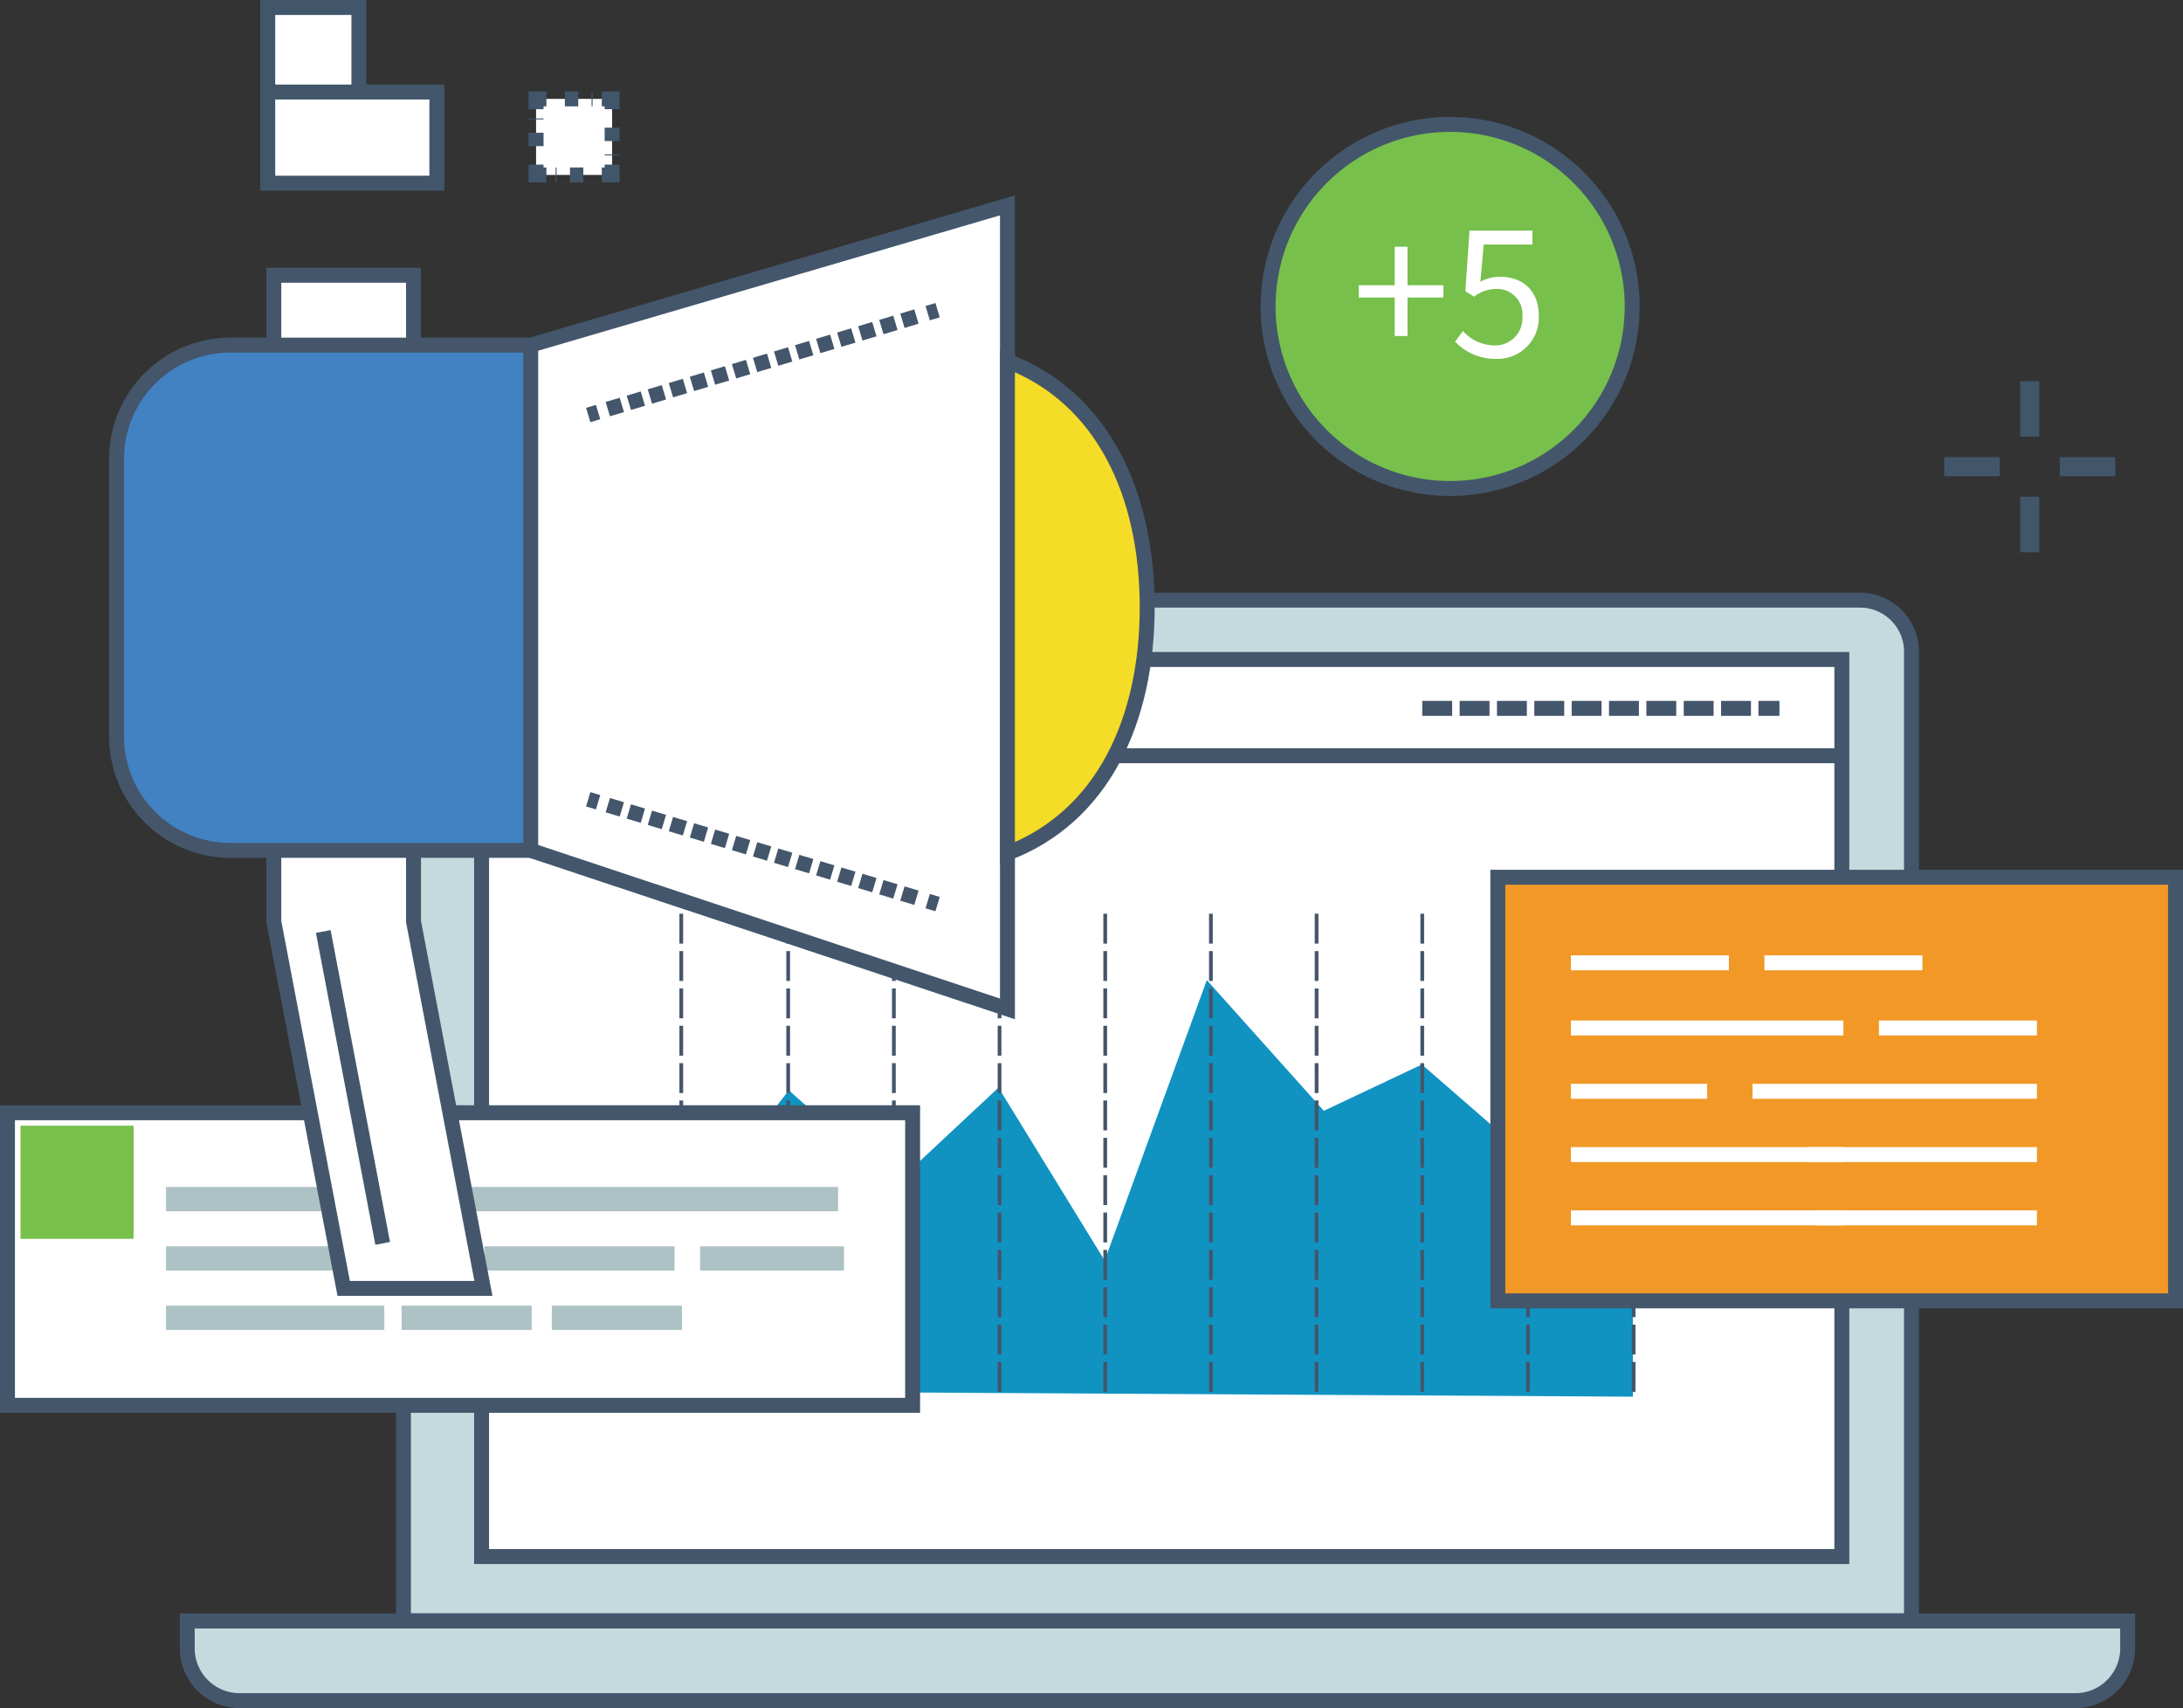 <svg xmlns="http://www.w3.org/2000/svg" width="292.23" height="228.655" viewBox="0 0 292.23 228.655">
  <rect x="0" y="0" width="292.23" height="228.655" fill="#333333" stroke="none"/>
  <g id="Audio_Stream" transform="translate(-257.799 -271.696)">
    <g id="Group_586" data-name="Group 586" transform="translate(518.068 322.725)">
      <rect id="Rectangle_148" data-name="Rectangle 148" width="7.427" height="2.543" transform="translate(0 10.174)" fill="#42566b"/>
      <rect id="Rectangle_149" data-name="Rectangle 149" width="2.543" height="7.427" transform="translate(10.174)" fill="#42566b"/>
      <rect id="Rectangle_150" data-name="Rectangle 150" width="2.543" height="7.427" transform="translate(10.174 15.464)" fill="#42566b"/>
      <rect id="Rectangle_151" data-name="Rectangle 151" width="7.427" height="2.543" transform="translate(15.464 10.174)" fill="#42566b"/>
    </g>
    <g id="Group_598" data-name="Group 598" transform="translate(258.799 352.037)">
      <g id="Group_591" data-name="Group 591" transform="translate(24.067)">
        <g id="Group_590" data-name="Group 590">
          <rect id="Rectangle_152" data-name="Rectangle 152" width="182.256" height="120.088" transform="translate(39.236 7.944)" fill="#fff"/>
          <g id="Group_589" data-name="Group 589">
            <g id="Group_587" data-name="Group 587">
              <path id="Path_451" data-name="Path 451" d="M492.167,330.1H304.011a6.907,6.907,0,0,0-6.859,7.14V466.735H499.029V337.244A6.9,6.9,0,0,0,492.167,330.1Zm-2.461,128.032H307.614V338.044H489.706Z" transform="translate(-268.213 -330.104)" fill="#c5dade" stroke="#43566b" stroke-miterlimit="10" stroke-width="2"/>
              <path id="Path_452" data-name="Path 452" d="M276.213,428.98v3.527a7,7,0,0,0,6.852,7.135H529.113a7,7,0,0,0,6.855-7.135V428.98Z" transform="translate(-276.213 -292.329)" fill="#c5dade" stroke="#43566b" stroke-miterlimit="10" stroke-width="2"/>
              <line id="Line_107" data-name="Line 107" x1="182.091" transform="translate(39.401 20.822)" fill="#c5dade" stroke="#43566b" stroke-miterlimit="10" stroke-width="2"/>
              <line id="Line_108" data-name="Line 108" x2="47.814" transform="translate(46.777 14.485)" fill="none" stroke="#43566b" stroke-miterlimit="10" stroke-width="2" stroke-dasharray="4 1"/>
              <line id="Line_109" data-name="Line 109" x2="47.814" transform="translate(165.327 14.485)" fill="none" stroke="#43566b" stroke-miterlimit="10" stroke-width="2" stroke-dasharray="4 1"/>
            </g>
            <g id="Group_588" data-name="Group 588" transform="translate(66.133 40.994)">
              <path id="Path_453" data-name="Path 453" d="M324.065,421.939v-21.87l14.4-18.405,14.219,12.575L366.53,381.3l14.216,23.148,13.67-37.545,15.668,17.5,13.123-6.2,14.04,12.21,14.207-20.955v53.214Z" transform="translate(-324.065 -357.04)" fill="#1193c2"/>
              <line id="Line_110" data-name="Line 110" y1="64.981" transform="translate(14.31)" fill="none" stroke="#43566b" stroke-miterlimit="10" stroke-width="0.5" stroke-dasharray="4 1"/>
              <line id="Line_111" data-name="Line 111" y1="64.981" transform="translate(28.458)" fill="none" stroke="#43566b" stroke-miterlimit="10" stroke-width="0.5" stroke-dasharray="4 1"/>
              <line id="Line_112" data-name="Line 112" y1="64.981" transform="translate(42.605)" fill="none" stroke="#43566b" stroke-miterlimit="10" stroke-width="0.5" stroke-dasharray="4 1"/>
              <line id="Line_113" data-name="Line 113" y1="64.981" transform="translate(56.752)" fill="none" stroke="#43566b" stroke-miterlimit="10" stroke-width="0.5" stroke-dasharray="4 1"/>
              <line id="Line_114" data-name="Line 114" y1="64.981" transform="translate(70.899)" fill="none" stroke="#43566b" stroke-miterlimit="10" stroke-width="0.5" stroke-dasharray="4 1"/>
              <line id="Line_115" data-name="Line 115" y1="64.981" transform="translate(85.046)" fill="none" stroke="#43566b" stroke-miterlimit="10" stroke-width="0.5" stroke-dasharray="4 1"/>
              <line id="Line_116" data-name="Line 116" y1="64.981" transform="translate(99.193)" fill="none" stroke="#43566b" stroke-miterlimit="10" stroke-width="0.5" stroke-dasharray="4 1"/>
              <line id="Line_117" data-name="Line 117" y1="64.981" transform="translate(113.34)" fill="none" stroke="#43566b" stroke-miterlimit="10" stroke-width="0.5" stroke-dasharray="4 1"/>
              <line id="Line_118" data-name="Line 118" y1="64.981" transform="translate(127.487)" fill="none" stroke="#43566b" stroke-miterlimit="10" stroke-width="0.5" stroke-dasharray="4 1"/>
              <line id="Line_119" data-name="Line 119" y1="64.981" fill="none" stroke="#43566b" stroke-miterlimit="10" stroke-width="0.5" stroke-dasharray="4 1"/>
            </g>
          </g>
        </g>
      </g>
      <g id="Group_596" data-name="Group 596" transform="translate(0 68.613)">
        <rect id="Rectangle_153" data-name="Rectangle 153" width="121.169" height="39.168" fill="#fff" stroke="#43566b" stroke-miterlimit="10" stroke-width="2"/>
        <rect id="Rectangle_154" data-name="Rectangle 154" width="15.142" height="15.142" transform="translate(1.743 1.739)" fill="#77c04b"/>
        <g id="Group_595" data-name="Group 595" transform="translate(21.218 9.939)">
          <g id="Group_592" data-name="Group 592" transform="translate(0 15.887)">
            <rect id="Rectangle_155" data-name="Rectangle 155" width="29.227" height="3.245" fill="#adc2c5"/>
            <rect id="Rectangle_156" data-name="Rectangle 156" width="17.421" height="3.245" transform="translate(31.542)" fill="#adc2c5"/>
            <rect id="Rectangle_157" data-name="Rectangle 157" width="17.422" height="3.245" transform="translate(51.649)" fill="#adc2c5"/>
          </g>
          <g id="Group_593" data-name="Group 593" transform="translate(0 7.943)">
            <rect id="Rectangle_158" data-name="Rectangle 158" width="39.332" height="3.245" fill="#adc2c5"/>
            <rect id="Rectangle_159" data-name="Rectangle 159" width="25.451" height="3.245" transform="translate(42.633)" fill="#adc2c5"/>
            <rect id="Rectangle_160" data-name="Rectangle 160" width="19.265" height="3.245" transform="translate(71.501)" fill="#adc2c5"/>
          </g>
          <g id="Group_594" data-name="Group 594">
            <rect id="Rectangle_161" data-name="Rectangle 161" width="36.711" height="3.245" fill="#adc2c5"/>
            <rect id="Rectangle_162" data-name="Rectangle 162" width="49.316" height="3.245" transform="translate(40.656)" fill="#adc2c5"/>
          </g>
        </g>
      </g>
      <g id="Group_597" data-name="Group 597" transform="translate(199.508 37.092)">
        <rect id="Rectangle_163" data-name="Rectangle 163" width="90.722" height="56.707" fill="#f19827" stroke="#44566b" stroke-miterlimit="10" stroke-width="2"/>
        <line id="Line_120" data-name="Line 120" x2="21.149" transform="translate(9.781 11.456)" fill="none" stroke="#fff" stroke-miterlimit="10" stroke-width="2"/>
        <line id="Line_121" data-name="Line 121" x2="21.149" transform="translate(35.688 11.456)" fill="none" stroke="#fff" stroke-miterlimit="10" stroke-width="2"/>
        <line id="Line_122" data-name="Line 122" x2="36.481" transform="translate(9.781 20.18)" fill="none" stroke="#fff" stroke-miterlimit="10" stroke-width="2"/>
        <line id="Line_123" data-name="Line 123" x2="21.149" transform="translate(51.021 20.18)" fill="none" stroke="#fff" stroke-miterlimit="10" stroke-width="2"/>
        <line id="Line_124" data-name="Line 124" x2="18.241" transform="translate(9.781 28.652)" fill="none" stroke="#fff" stroke-miterlimit="10" stroke-width="2"/>
        <line id="Line_125" data-name="Line 125" x2="38.076" transform="translate(34.094 28.652)" fill="none" stroke="#fff" stroke-miterlimit="10" stroke-width="2"/>
        <line id="Line_126" data-name="Line 126" x2="36.481" transform="translate(9.781 37.124)" fill="none" stroke="#fff" stroke-miterlimit="10" stroke-width="2"/>
        <line id="Line_127" data-name="Line 127" x2="30.666" transform="translate(41.504 37.124)" fill="none" stroke="#fff" stroke-miterlimit="10" stroke-width="2"/>
        <line id="Line_128" data-name="Line 128" x2="36.481" transform="translate(9.781 45.596)" fill="none" stroke="#fff" stroke-miterlimit="10" stroke-width="2"/>
        <line id="Line_129" data-name="Line 129" x2="29.616" transform="translate(42.554 45.596)" fill="none" stroke="#fff" stroke-miterlimit="10" stroke-width="2"/>
      </g>
    </g>
    <g id="Group_603" data-name="Group 603" transform="translate(273.407 299.19)">
      <path id="Path_454" data-name="Path 454" d="M312.656,434.257H293.949l-9.353-49.1V298.634H303.3v86.518Z" transform="translate(-263.551 -289.28)" fill="#fff" stroke="#44566b" stroke-miterlimit="10" stroke-width="2"/>
      <line id="Line_130" data-name="Line 130" x1="7.953" y1="41.75" transform="translate(27.667 97.2)" fill="none" stroke="#43566b" stroke-linejoin="round" stroke-width="2"/>
      <path id="Rectangle_164" data-name="Rectangle 164" d="M15.227,0H55.521a0,0,0,0,1,0,0V67.635a0,0,0,0,1,0,0H15.227A15.227,15.227,0,0,1,0,52.407V15.227A15.227,15.227,0,0,1,15.227,0Z" transform="translate(0 18.707)" fill="#4282c3" stroke="#45566b" stroke-miterlimit="10" stroke-width="2"/>
      <path id="Path_455" data-name="Path 455" d="M373.3,399.429,309.48,378.208V310.573L373.3,291.866Z" transform="translate(-254.044 -291.866)" fill="#fff" stroke="#44566b" stroke-miterlimit="10" stroke-width="2"/>
      <path id="Path_456" data-name="Path 456" d="M355.657,306.947v65.878c12.737-4.87,18.707-17.741,18.707-32.938S368.394,311.817,355.657,306.947Z" transform="translate(-236.402 -286.104)" fill="#f5dc26" stroke="#44566b" stroke-miterlimit="10" stroke-width="2"/>
      <g id="Group_600" data-name="Group 600" transform="translate(63.135 79.503)">
        <g id="Group_599" data-name="Group 599">
          <line id="Line_131" data-name="Line 131" x2="1.323" y2="0.397" fill="none" stroke="#43566b" stroke-linejoin="round" stroke-width="2"/>
          <line id="Line_132" data-name="Line 132" x2="42.173" y2="12.652" transform="translate(2.621 0.786)" fill="none" stroke="#43566b" stroke-linejoin="round" stroke-width="2" stroke-dasharray="1.961 0.98"/>
          <line id="Line_133" data-name="Line 133" x2="1.323" y2="0.397" transform="translate(45.443 13.633)" fill="none" stroke="#43566b" stroke-linejoin="round" stroke-width="2"/>
        </g>
      </g>
      <g id="Group_602" data-name="Group 602" transform="translate(63.135 14.03)">
        <g id="Group_601" data-name="Group 601">
          <line id="Line_134" data-name="Line 134" y1="0.397" x2="1.323" transform="translate(0 13.633)" fill="none" stroke="#43566b" stroke-linejoin="round" stroke-width="2"/>
          <line id="Line_135" data-name="Line 135" y1="12.652" x2="42.173" transform="translate(2.621 0.592)" fill="none" stroke="#43566b" stroke-linejoin="round" stroke-width="2" stroke-dasharray="1.961 0.98"/>
          <line id="Line_136" data-name="Line 136" y1="0.397" x2="1.323" transform="translate(45.443)" fill="none" stroke="#43566b" stroke-linejoin="round" stroke-width="2"/>
        </g>
      </g>
    </g>
    <g id="Group_605" data-name="Group 605" transform="translate(427.555 288.351)">
      <path id="Path_457" data-name="Path 457" d="M429.642,308.391a24.368,24.368,0,1,1-24.365-24.368A24.367,24.367,0,0,1,429.642,308.391Z" transform="translate(-380.905 -284.023)" fill="#77c04b" stroke="#44566b" stroke-miterlimit="10" stroke-width="2"/>
      <g id="Group_604" data-name="Group 604" transform="translate(12.134 14.212)">
        <path id="Path_458" data-name="Path 458" d="M394.495,302.663h-4.81v-1.638h4.81v-5.152h1.716v5.152h4.808v1.638h-4.808v5.154h-1.716Z" transform="translate(-389.685 -293.707)" fill="#fff"/>
        <path id="Path_459" data-name="Path 459" d="M400.074,307.755a5.734,5.734,0,0,0,4.253,1.928,3.637,3.637,0,0,0,3.7-3.859,3.386,3.386,0,0,0-3.592-3.7,4.755,4.755,0,0,0-2.88,1.031l-1.162-.741.554-8.11h8.429v1.875h-6.526l-.449,4.993a5.178,5.178,0,0,1,2.59-.687c2.879,0,5.231,1.638,5.231,5.284a5.512,5.512,0,0,1-5.682,5.708,7.383,7.383,0,0,1-5.521-2.3Z" transform="translate(-386.12 -294.306)" fill="#fff"/>
      </g>
    </g>
    <g id="Group_608" data-name="Group 608" transform="translate(329.561 284.933)">
      <g id="Group_607" data-name="Group 607">
        <rect id="Rectangle_165" data-name="Rectangle 165" width="10.18" height="10.18" transform="translate(0)" fill="#fff"/>
        <g id="Group_606" data-name="Group 606">
          <path id="Path_460" data-name="Path 460" d="M317.748,287.917V289.3h-1.382" transform="translate(-307.568 -279.118)" fill="none" stroke="#42566b" stroke-miterlimit="10" stroke-width="2"/>
          <line id="Line_137" data-name="Line 137" x1="3.708" transform="translate(2.618 10.18)" fill="none" stroke="#42566b" stroke-miterlimit="10" stroke-width="2" stroke-dasharray="1.789 1.789"/>
          <path id="Path_461" data-name="Path 461" d="M311.382,289.3H310v-1.382" transform="translate(-310 -279.118)" fill="none" stroke="#42566b" stroke-miterlimit="10" stroke-width="2"/>
          <line id="Line_138" data-name="Line 138" y1="3.708" transform="translate(0 2.618)" fill="none" stroke="#42566b" stroke-miterlimit="10" stroke-width="2" stroke-dasharray="1.789 1.789"/>
          <path id="Path_462" data-name="Path 462" d="M310,282.932V281.55h1.382" transform="translate(-310 -281.55)" fill="none" stroke="#42566b" stroke-miterlimit="10" stroke-width="2"/>
          <line id="Line_139" data-name="Line 139" x2="3.707" transform="translate(3.855)" fill="none" stroke="#42566b" stroke-miterlimit="10" stroke-width="2" stroke-dasharray="1.789 1.789"/>
          <path id="Path_463" data-name="Path 463" d="M316.366,281.55h1.382v1.382" transform="translate(-307.568 -281.55)" fill="none" stroke="#42566b" stroke-miterlimit="10" stroke-width="2"/>
          <line id="Line_140" data-name="Line 140" y2="3.708" transform="translate(10.18 3.854)" fill="none" stroke="#42566b" stroke-miterlimit="10" stroke-width="2" stroke-dasharray="1.789 1.789"/>
        </g>
      </g>
    </g>
    <rect id="Rectangle_166" data-name="Rectangle 166" width="22.64" height="12.201" transform="translate(293.64 295.336) rotate(-90)" fill="#fff" stroke="#42566b" stroke-miterlimit="10" stroke-width="2"/>
    <rect id="Rectangle_167" data-name="Rectangle 167" width="22.64" height="12.201" transform="translate(293.64 284.016)" fill="#fff" stroke="#42566b" stroke-miterlimit="10" stroke-width="2"/>
  </g>
</svg>
